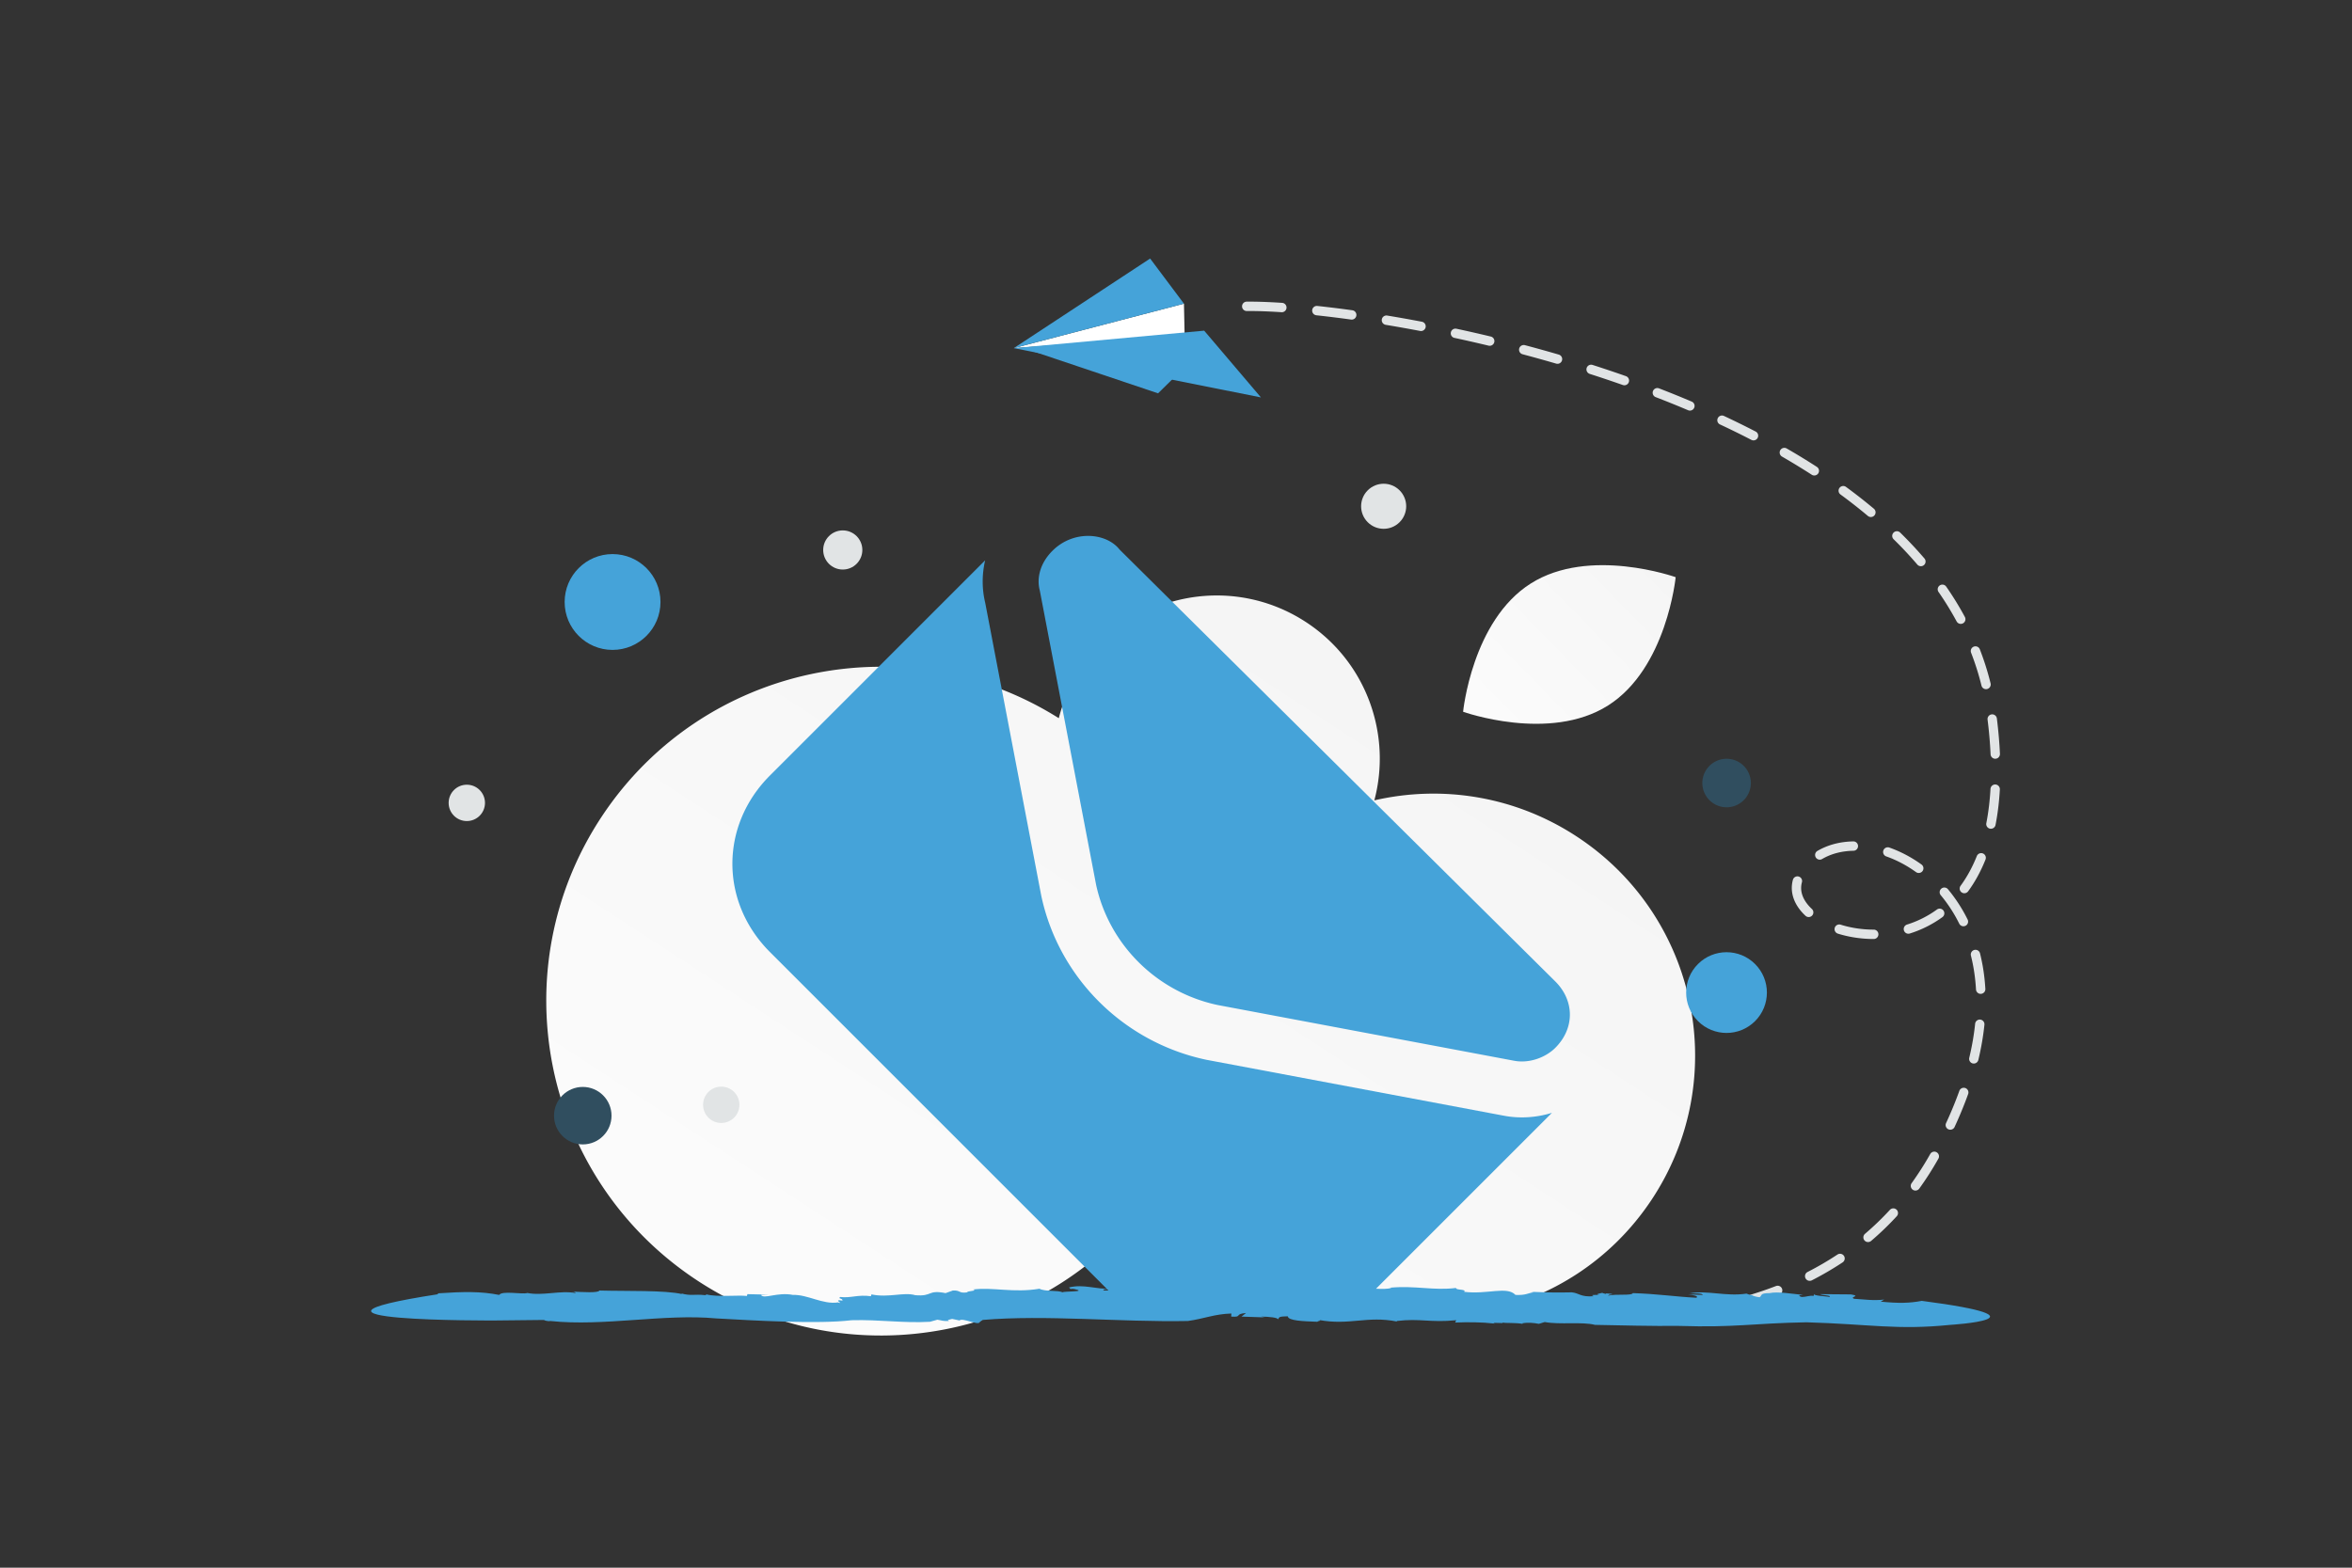 <svg width="900" height="600" viewBox="0 0 900 600" fill="none" xmlns="http://www.w3.org/2000/svg"><rect x="0" y="0" width="900" height="600" fill="#333333" stroke="none"/><g clip-path="url(#a)"><path fill="transparent" d="M0 0h900v600H0z"/><path d="M603.956 320.563c-23.904-15.923-52.154-20.219-78.064-14.24 6.682-25.095-2.895-52.738-25.718-67.94-28.675-19.1-67.4-11.358-86.483 17.291a62.52 62.52 0 0 0-8.54 19.199c-58.543-36.86-136.12-20.566-174.665 37.303-39.17 58.806-23.207 138.254 35.655 177.461 58.862 39.207 138.326 23.321 177.495-35.485a130.387 130.387 0 0 0 10.116-18.22c6.857 20.212 20.182 38.4 39.331 51.155 46.027 30.658 108.168 18.235 138.797-27.749 30.628-45.983 18.103-108.117-27.924-138.775zm-141.437 31.954c-.301.487-.577.969-.862 1.467-.117-.514-.25-1.038-.367-1.552.408.043.816.085 1.229.085z" fill="url(#b)"/><path d="M615.33 270.007c-22.455 14.226-55.469 2.406-55.469 2.406s3.415-34.878 25.885-49.088c22.455-14.225 55.455-2.421 55.455-2.421s-3.415 34.878-25.871 49.103z" fill="url(#c)"/><path d="M560.159 499.8a1.796 1.796 0 0 1 1.048-3.424 236.52 236.52 0 0 0 13.121 2.618 1.791 1.791 0 0 1 1.461 2.071 1.799 1.799 0 0 1-2.07 1.465 244.91 244.91 0 0 1-13.324-2.655c-.079-.023-.159-.045-.236-.075zm26.55 4.582a1.795 1.795 0 0 1 .859-3.456c4.442.529 8.917.95 13.309 1.251a1.798 1.798 0 0 1 1.667 1.908 1.796 1.796 0 0 1-1.908 1.672c-4.457-.301-8.993-.73-13.495-1.266a2.24 2.24 0 0 1-.432-.109zm26.848 1.794a1.793 1.793 0 0 1 .67-3.464 222.1 222.1 0 0 0 13.347-.229 1.788 1.788 0 0 1 1.872 1.706c.046.99-.717 1.83-1.706 1.878-4.43.215-8.991.291-13.562.227a1.607 1.607 0 0 1-.621-.118zm26.864-1.301a1.783 1.783 0 0 1-1.136-1.473 1.791 1.791 0 0 1 1.578-1.983c4.481-.516 8.91-1.19 13.167-2.001a1.78 1.78 0 0 1 2.092 1.428 1.793 1.793 0 0 1-1.422 2.099 183.376 183.376 0 0 1-13.433 2.045 1.95 1.95 0 0 1-.846-.115zm26.391-5.092a1.772 1.772 0 0 1-1.083-1.194 1.802 1.802 0 0 1 1.25-2.214 141.452 141.452 0 0 0 12.603-4.171 1.796 1.796 0 0 1 2.316 1.032c.352.923-.11 1.96-1.034 2.321a143.902 143.902 0 0 1-12.923 4.273 1.768 1.768 0 0 1-1.129-.047zm25.032-9.687a1.765 1.765 0 0 1-.953-.863 1.796 1.796 0 0 1 .789-2.414 117.907 117.907 0 0 0 11.425-6.664 1.793 1.793 0 0 1 2.486.503 1.8 1.8 0 0 1-.505 2.49 121.026 121.026 0 0 1-11.778 6.874 1.843 1.843 0 0 1-1.464.074zm22.323-14.84a1.794 1.794 0 0 1-.511-3.041 109.163 109.163 0 0 0 9.509-9.158 1.792 1.792 0 1 1 2.64 2.426 111.69 111.69 0 0 1-9.827 9.463c-.53.44-1.224.535-1.811.31zm18.142-19.713a1.792 1.792 0 0 1-.81-2.722 119.078 119.078 0 0 0 7.109-11.139 1.782 1.782 0 0 1 2.442-.679 1.796 1.796 0 0 1 .682 2.447 122.437 122.437 0 0 1-7.328 11.481 1.815 1.815 0 0 1-2.095.612zm13.352-23.285-.119-.046a1.79 1.79 0 0 1-.868-2.382 151.223 151.223 0 0 0 5.061-12.285 1.791 1.791 0 1 1 3.37 1.211c-.339.947-.702 1.916-1.07 2.876a158.588 158.588 0 0 1-4.116 9.715 1.797 1.797 0 0 1-2.258.911zm8.982-25.322a1.8 1.8 0 0 1-1.099-2.093c1.056-4.409 1.812-8.789 2.244-13.011a1.793 1.793 0 0 1 1.962-1.603 1.79 1.79 0 0 1 1.595 1.969c-.453 4.384-1.235 8.914-2.326 13.479a1.793 1.793 0 0 1-2.161 1.326c-.065-.018-.145-.04-.215-.067zm2.626-26.672a1.801 1.801 0 0 1-1.146-1.573c-.255-4.461-.903-8.817-1.937-12.942a1.794 1.794 0 0 1 1.3-2.178 1.787 1.787 0 0 1 2.173 1.299c1.088 4.339 1.772 8.917 2.043 13.609a1.793 1.793 0 0 1-1.688 1.893c-.264.02-.514-.02-.745-.108zm-54.125-22.978a1.788 1.788 0 0 1-1.063-2.208 1.795 1.795 0 0 1 2.248-1.179c3.966 1.246 8.359 1.901 12.702 1.894a1.796 1.796 0 0 1-.005 3.591c-4.703.006-9.465-.711-13.778-2.058-.032-.02-.076-.029-.104-.04zm-11.68-6.421a1.88 1.88 0 0 1-.577-.358c-4.402-4.106-6.12-9-4.827-13.776a1.794 1.794 0 0 1 2.194-1.265 1.79 1.79 0 0 1 1.257 2.201c-1.188 4.399 1.416 7.985 3.808 10.22a1.787 1.787 0 0 1-1.855 2.978zm38.154 6.385a1.781 1.781 0 0 1-1.07-1.142 1.802 1.802 0 0 1 1.175-2.25 39.624 39.624 0 0 0 11.443-5.749 1.788 1.788 0 0 1 2.503.397 1.795 1.795 0 0 1-.399 2.507 43.05 43.05 0 0 1-12.477 6.269c-.395.13-.811.107-1.175-.032zm21.053-2.862a1.793 1.793 0 0 1-.964-.876 55.193 55.193 0 0 0-7.071-10.891 1.79 1.79 0 0 1 .23-2.524 1.789 1.789 0 0 1 2.52.226 59.225 59.225 0 0 1 7.53 11.598c.439.884.08 1.968-.81 2.406-.47.222-.987.233-1.435.061zm-54.969-25.487a1.8 1.8 0 0 1-.263-3.227c3.976-2.318 8.594-3.546 13.725-3.645a1.787 1.787 0 0 1 1.821 1.759 1.792 1.792 0 0 1-1.759 1.825c-4.509.088-8.54 1.147-11.981 3.156a1.777 1.777 0 0 1-1.543.132zm55.327 12.854a2.095 2.095 0 0 1-.419-.225 1.793 1.793 0 0 1-.385-2.511c2.44-3.332 4.532-7.16 6.21-11.371a1.798 1.798 0 0 1 2.306-1.013l.021.008a1.793 1.793 0 0 1 1 2.329c-1.795 4.495-4.03 8.59-6.652 12.166a1.79 1.79 0 0 1-2.081.617zm-17.456-7.759a1.947 1.947 0 0 1-.405-.22c-3.597-2.584-7.447-4.614-11.397-6.007a1.793 1.793 0 0 1-1.088-2.29 1.789 1.789 0 0 1 2.288-1.092c4.267 1.507 8.425 3.695 12.291 6.479.804.581.987 1.696.412 2.504-.49.672-1.359.91-2.101.626zm27.615-16.927a1.79 1.79 0 0 1-1.112-2.018c.795-4.083 1.332-8.498 1.591-13.109a1.801 1.801 0 0 1 1.892-1.694 1.796 1.796 0 0 1 1.689 1.893c-.266 4.777-.822 9.346-1.655 13.591a1.794 1.794 0 0 1-2.101 1.421 1.486 1.486 0 0 1-.304-.084zm1.662-26.793a1.796 1.796 0 0 1-1.148-1.589 167.657 167.657 0 0 0-1.15-13.26 1.804 1.804 0 0 1 1.555-2.008 1.798 1.798 0 0 1 2.003 1.556c.578 4.665.976 9.214 1.171 13.54a1.796 1.796 0 0 1-2.431 1.761zm-3.527-26.628a1.79 1.79 0 0 1-1.101-1.249 103.12 103.12 0 0 0-3.977-12.583 1.796 1.796 0 0 1 1.02-2.326 1.787 1.787 0 0 1 2.32 1.018 106.357 106.357 0 0 1 4.118 13.031 1.798 1.798 0 0 1-2.38 2.109zm-9.674-24.988a1.786 1.786 0 0 1-.935-.825 118.143 118.143 0 0 0-6.926-11.27 1.79 1.79 0 0 1 .451-2.495c.81-.566 1.93-.37 2.491.448a120.637 120.637 0 0 1 7.138 11.616 1.79 1.79 0 0 1-.73 2.429 1.781 1.781 0 0 1-1.489.097zM476.428 118.919a1.793 1.793 0 0 1-1.151-1.662 1.8 1.8 0 0 1 1.776-1.811c3.886-.03 8.446.127 13.569.467a1.791 1.791 0 0 1 1.667 1.908 1.797 1.797 0 0 1-1.908 1.672c-5.031-.329-9.511-.486-13.302-.452a1.784 1.784 0 0 1-.651-.122zm257.963 97.667a1.774 1.774 0 0 1-.719-.509 150.603 150.603 0 0 0-9.072-9.69 1.788 1.788 0 0 1-.024-2.532 1.782 1.782 0 0 1 2.529-.028 157.863 157.863 0 0 1 9.29 9.918 1.794 1.794 0 0 1-2.004 2.841zm-231.134-96.032a1.79 1.79 0 0 1-1.137-1.867 1.785 1.785 0 0 1 1.973-1.59c4.307.461 8.811 1.014 13.394 1.653a1.792 1.792 0 0 1 1.527 2.024 1.793 1.793 0 0 1-2.023 1.532 437.07 437.07 0 0 0-13.289-1.638 1.853 1.853 0 0 1-.445-.114zm212.001 77.206a1.796 1.796 0 0 1-.511-.3 203.042 203.042 0 0 0-10.48-8.212 1.794 1.794 0 0 1-.388-2.504 1.79 1.79 0 0 1 2.5-.392 205.343 205.343 0 0 1 10.673 8.358 1.794 1.794 0 0 1-1.794 3.05zm-185.372-73.543a1.793 1.793 0 0 1 .935-3.443c4.376.721 8.843 1.517 13.275 2.363a1.8 1.8 0 0 1 1.426 2.098 1.801 1.801 0 0 1-2.097 1.431 568.611 568.611 0 0 0-13.193-2.348 1.962 1.962 0 0 1-.346-.101zm26.402 5.031a1.786 1.786 0 0 1-1.106-2.055 1.797 1.797 0 0 1 2.132-1.377c4.388.942 8.808 1.945 13.148 2.99a1.78 1.78 0 0 1 1.321 2.162 1.793 1.793 0 0 1-2.16 1.326 579.049 579.049 0 0 0-13.066-2.974 1.166 1.166 0 0 1-.269-.072zm137.323 52.621a2.03 2.03 0 0 1-.329-.166 272.36 272.36 0 0 0-11.388-6.952 1.795 1.795 0 0 1-.659-2.447 1.792 1.792 0 0 1 2.451-.66 261.792 261.792 0 0 1 11.545 7.045 1.796 1.796 0 0 1 .534 2.479 1.812 1.812 0 0 1-2.154.701zm-111.188-46.35a1.8 1.8 0 0 1-1.09-2.137 1.793 1.793 0 0 1 2.189-1.275 531.408 531.408 0 0 1 12.987 3.619 1.796 1.796 0 0 1-1.009 3.447 558.667 558.667 0 0 0-12.9-3.594c-.056-.021-.121-.038-.177-.06zm87.922 32.909a1.796 1.796 0 0 1-.186-.08 328.342 328.342 0 0 0-11.993-5.898 1.785 1.785 0 0 1-.858-2.386 1.785 1.785 0 0 1 2.384-.863 352.64 352.64 0 0 1 12.12 5.963 1.795 1.795 0 0 1 .767 2.416 1.793 1.793 0 0 1-2.234.848zm-62.136-25.373a1.797 1.797 0 0 1-1.064-2.224 1.793 1.793 0 0 1 2.25-1.163 493.126 493.126 0 0 1 12.783 4.296 1.814 1.814 0 0 1 1.095 2.293 1.794 1.794 0 0 1-2.283 1.102 454.516 454.516 0 0 0-12.692-4.262c-.026-.018-.054-.028-.089-.042zm37.805 13.975-.063-.025a393.265 393.265 0 0 0-12.402-5.018 1.798 1.798 0 0 1-1.027-2.322 1.786 1.786 0 0 1 2.311-1.027l.007.002a400.781 400.781 0 0 1 12.511 5.068 1.787 1.787 0 0 1 .945 2.348 1.786 1.786 0 0 1-2.282.974z" fill="#E1E4E5"/><path fill-rule="evenodd" clip-rule="evenodd" d="M428.151 210.02c-5.154-6.132-17.369-7.205-25.357.713-5.159 5.115-6.006 10.936-4.982 14.996.05.2.095.402.134.606l21.493 112.345c4.998 22.894 23.183 40.97 46.394 45.948l113.33 21.308.03.006.073.014c5.885 1.167 12.162-1.236 15.817-4.86 7.515-7.45 7.515-18.078 0-25.527L428.809 210.733c-.23-.228-.45-.466-.658-.713zm-51.183 4.439-82.342 82.342c-19.163 19.163-19.163 48.414 0 67.577L424.508 494.26c4.178 4.179 10.952 4.179 15.131 0 .125-.125.246-.252.363-.381l9.779 9.673 7.989-5.913 47.159 3.767 5.238-5.819c4.204 3.633 10.563 3.454 14.554-.537l69.132-69.132c-5.797 1.777-12.199 2.316-18.691 1.039l-113.411-21.322a9.807 9.807 0 0 1-.247-.05c-31.464-6.684-56.239-31.194-63.007-62.504a10.049 10.049 0 0 1-.051-.25l-21.465-112.2c-1.239-5.135-1.288-10.683-.013-16.172z" fill="#45a3d9"/><path d="m453.042 116.221.258 12.126-65.374 4.889 65.116-17.015z" fill="#fff"/><path d="m451.908 141.909-8.772 8.626-52.271-17.568 61.043 8.942z" fill="#45a3d9"/><path d="m387.926 133.236 94.575 18.865-21.716-25.546-72.859 6.681z" fill="#45a3d9"/><path d="m453.043 116.222-65.116 17.015 52.174-34.287 12.942 17.272zm238.171 389.857c-21.238.396-26.859 2.075-48.906 1.384-10.501.098-21.71-.198-31.975-.395-4.881-1.285-13.464 0-19.253-1.087l-2.222.691c-1.985-.395-4.308-.593-6.327-.197l.134.197c-2.962-.494-6.327-.197-7.775-.494l.135.198-3.602-.099.606.296c-5.183-.592-10.501-.592-15.213-.395l.403-.889c-10.063.988-13.732-.791-22.786.296l.134.198c-11.477-2.273-18.108 1.581-29.922-.593 1.481.297-.64.395-.505.692-5.453-.198-11.242-.395-11.343-2.075-3.972 0-3.231.494-3.736 1.186.034-.692-3.433-1.087-6.53-1.087l1.414.296-8.886-.296 1.75-1.384c-4.712.396-1.211 1.68-5.688 1.384l.067-1.186c-6.496.198-10.333 1.976-16.627 2.865-26.186.494-54.325-2.47-78.66-.395l-1.077.889c-.471 1.285-6.732-1.877-7.641-.691l-2.827-.593c-.808.197-2.491.494-1.077.79-2.625.099-2.693-.197-4.577-.494l-2.828.791c-10.333.593-19.118-.889-29.99-.593-13.059 1.581-37.663.099-51.834-.692-19.925-1.877-43.083 3.162-63.48.988-.673.198-2.389-.197-2.356-.395l-18.68.198s-90.508.494-21.744-10.078l-.471-.297c10.232-.692 16.661-.79 23.696.593 1.111-1.68 8.381-.198 10.771-.692l-.236-.099c6.227 1.285 12.824-1.086 18.849.099-.236-.099-.37-.593-1.75-.593 4.375.198 10.366.593 10.703-.395 10.468.297 25.042-.197 31.74 1.384l-.471-.297c3.803 1.087 4.947.198 9.222.692.236-.099.539-.198.471-.297 4.174 1.087 12.151.198 15.483.593l.202-.691 8.28.197-3.096.099c1.077 1.778 6.26-1.186 12.251 0 5.621-.198 11.411 3.755 17.233 2.865 2.794.89-2.457-1.383 1.717-.691.135-.988-1.952-.593-.875-1.384 4.073.494 6.698-.988 11.747-.296l.202-.692c6.563 1.384 12.386-.988 16.762.297 6.765.593 4.543-2.174 11.612-.791l2.76-.988c3.029-.197 2.154 1.186 5.52.692-.202-.593 4.241-.494 2.255-1.087 7.573-.988 15.382 1.383 25.378-.296 2.155 1.185 7.203.494 8.819 1.383.269-.494 10.064-.099 4.443-1.285-.471-.099-1.346-.098-1.279.099l-.673-.692c5.688-1.383 10.333.791 15.987.495-1.682.197-3.904.197-2.423.691l5.251-.099-1.077-.592 7.808-.396-1.077.791c3.804-.395 5.15-1.68 9.459-.593 1.952.593-3.602.988.403 1.284 5.116-.494 12.757-1.284 19.253-1.482-.606.89 1.144.791 2.962.988l.202-.691c6.9.988 2.524-1.581 9.391-.791l-.606-.494 1.817 1.581c6.194 1.482 3.333-1.482 10.199.494-2.726-.099-1.279 1.581 2.053 1.285l-.841-.692c1.851.198 2.457.494 3.702.296-1.111-.395-.572-.988 2.154-.889l-1.817-.889 5.149 1.284c3.972-.79 10.266.198 11.916-.79 0 0 8.549-.494 10.501.593-1.717-.692 2.996-.988 1.649-1.779 2.222.791 8.751 1.384 11.377.593l-.505-.099c9.694-.889 16.56 1.186 25.244.099-.404.889 4.207.395 3.063 1.482 8.987 1.087 16.391-2.272 19.656 1.186 4.107.198 4.847-.791 6.968-.988l-.976-.198c7.674.297 9.895.297 15.583.198 2.828.296 3.299 1.877 8.381 1.482-1.649-.593.438-.494 2.323-.494-1.212-.099-1.582-.296.909-.791.336.198.908.297 1.413.396.034 0 .135-.099.068-.198 3.164.198 2.625.395 1.144.494.067.099-.034.198-.505.395 3.299-.79 9.189.099 9.593-.988 9.559.297 16.391 1.384 24.335 1.779.909-.593-.976-1.087-3.265-1.285l5.655.198c-.034-.791-3.232-.494-4.982-.593 6.732-1.284 13.867 1.285 21.744.099l1.649.593.471-.099c-.034.296 1.75.79 2.895.889 1.11-.691-.068-1.581 3.837-1.581 3.096-.691 8.751.297 12.79.692-2.188.099-1.481.494-.539.79 1.953 0 3.063-.691 4.578-.395l.202-.889c-.774.889 5.082.988 5.823 1.284 1.111-.691-3.029-.592-3.501-1.086 7.809.098 3.905-.001 11.747.098 4.174.692-.774.89 1.246 1.68 3.668.198 7.27.79 11.511.296l-1.347.791c6.934.691 11.074.593 15.719-.297 51.565 6.719 10.872 9.19 10.872 9.19-20.397 2.074-30.865-.297-55.032-.989z" fill="#45a3d9"/><circle r="9.289" transform="scale(-1 1) rotate(30 -889.57 -1083.018)" fill="#304E5F"/><circle r="11" transform="matrix(1 0 0 -1 223 427)" fill="#304E5F"/><circle cx="322.489" cy="210.49" r="7.49" transform="rotate(-180 322.489 210.49)" fill="#E1E4E5"/><circle cx="275.993" cy="422.84" r="6.955" transform="rotate(-180 275.993 422.84)" fill="#E1E4E5"/><circle cx="178.628" cy="307.287" r="6.955" transform="rotate(-180 178.628 307.287)" fill="#E1E4E5"/><circle r="18.337" transform="matrix(1 0 0 -1 234.399 230.399)" fill="#45a3d9"/><circle cx="529.461" cy="193.765" r="8.624" transform="rotate(45 529.461 193.765)" fill="#E1E4E5"/><circle r="15.449" transform="scale(-1 1) rotate(-45 128.234 987.433)" fill="#45a3d9"/></g><defs><linearGradient id="b" x1="234.592" y1="696.889" x2="725.036" y2="-54.788" gradientUnits="userSpaceOnUse"><stop stop-color="#fff"/><stop offset="1" stop-color="#EEE"/></linearGradient><linearGradient id="c" x1="528.214" y1="316.165" x2="707.401" y2="141.219" gradientUnits="userSpaceOnUse"><stop stop-color="#fff"/><stop offset="1" stop-color="#EEE"/></linearGradient><clipPath id="a"><path fill="#fff" d="M0 0h900v600H0z"/></clipPath></defs></svg>
